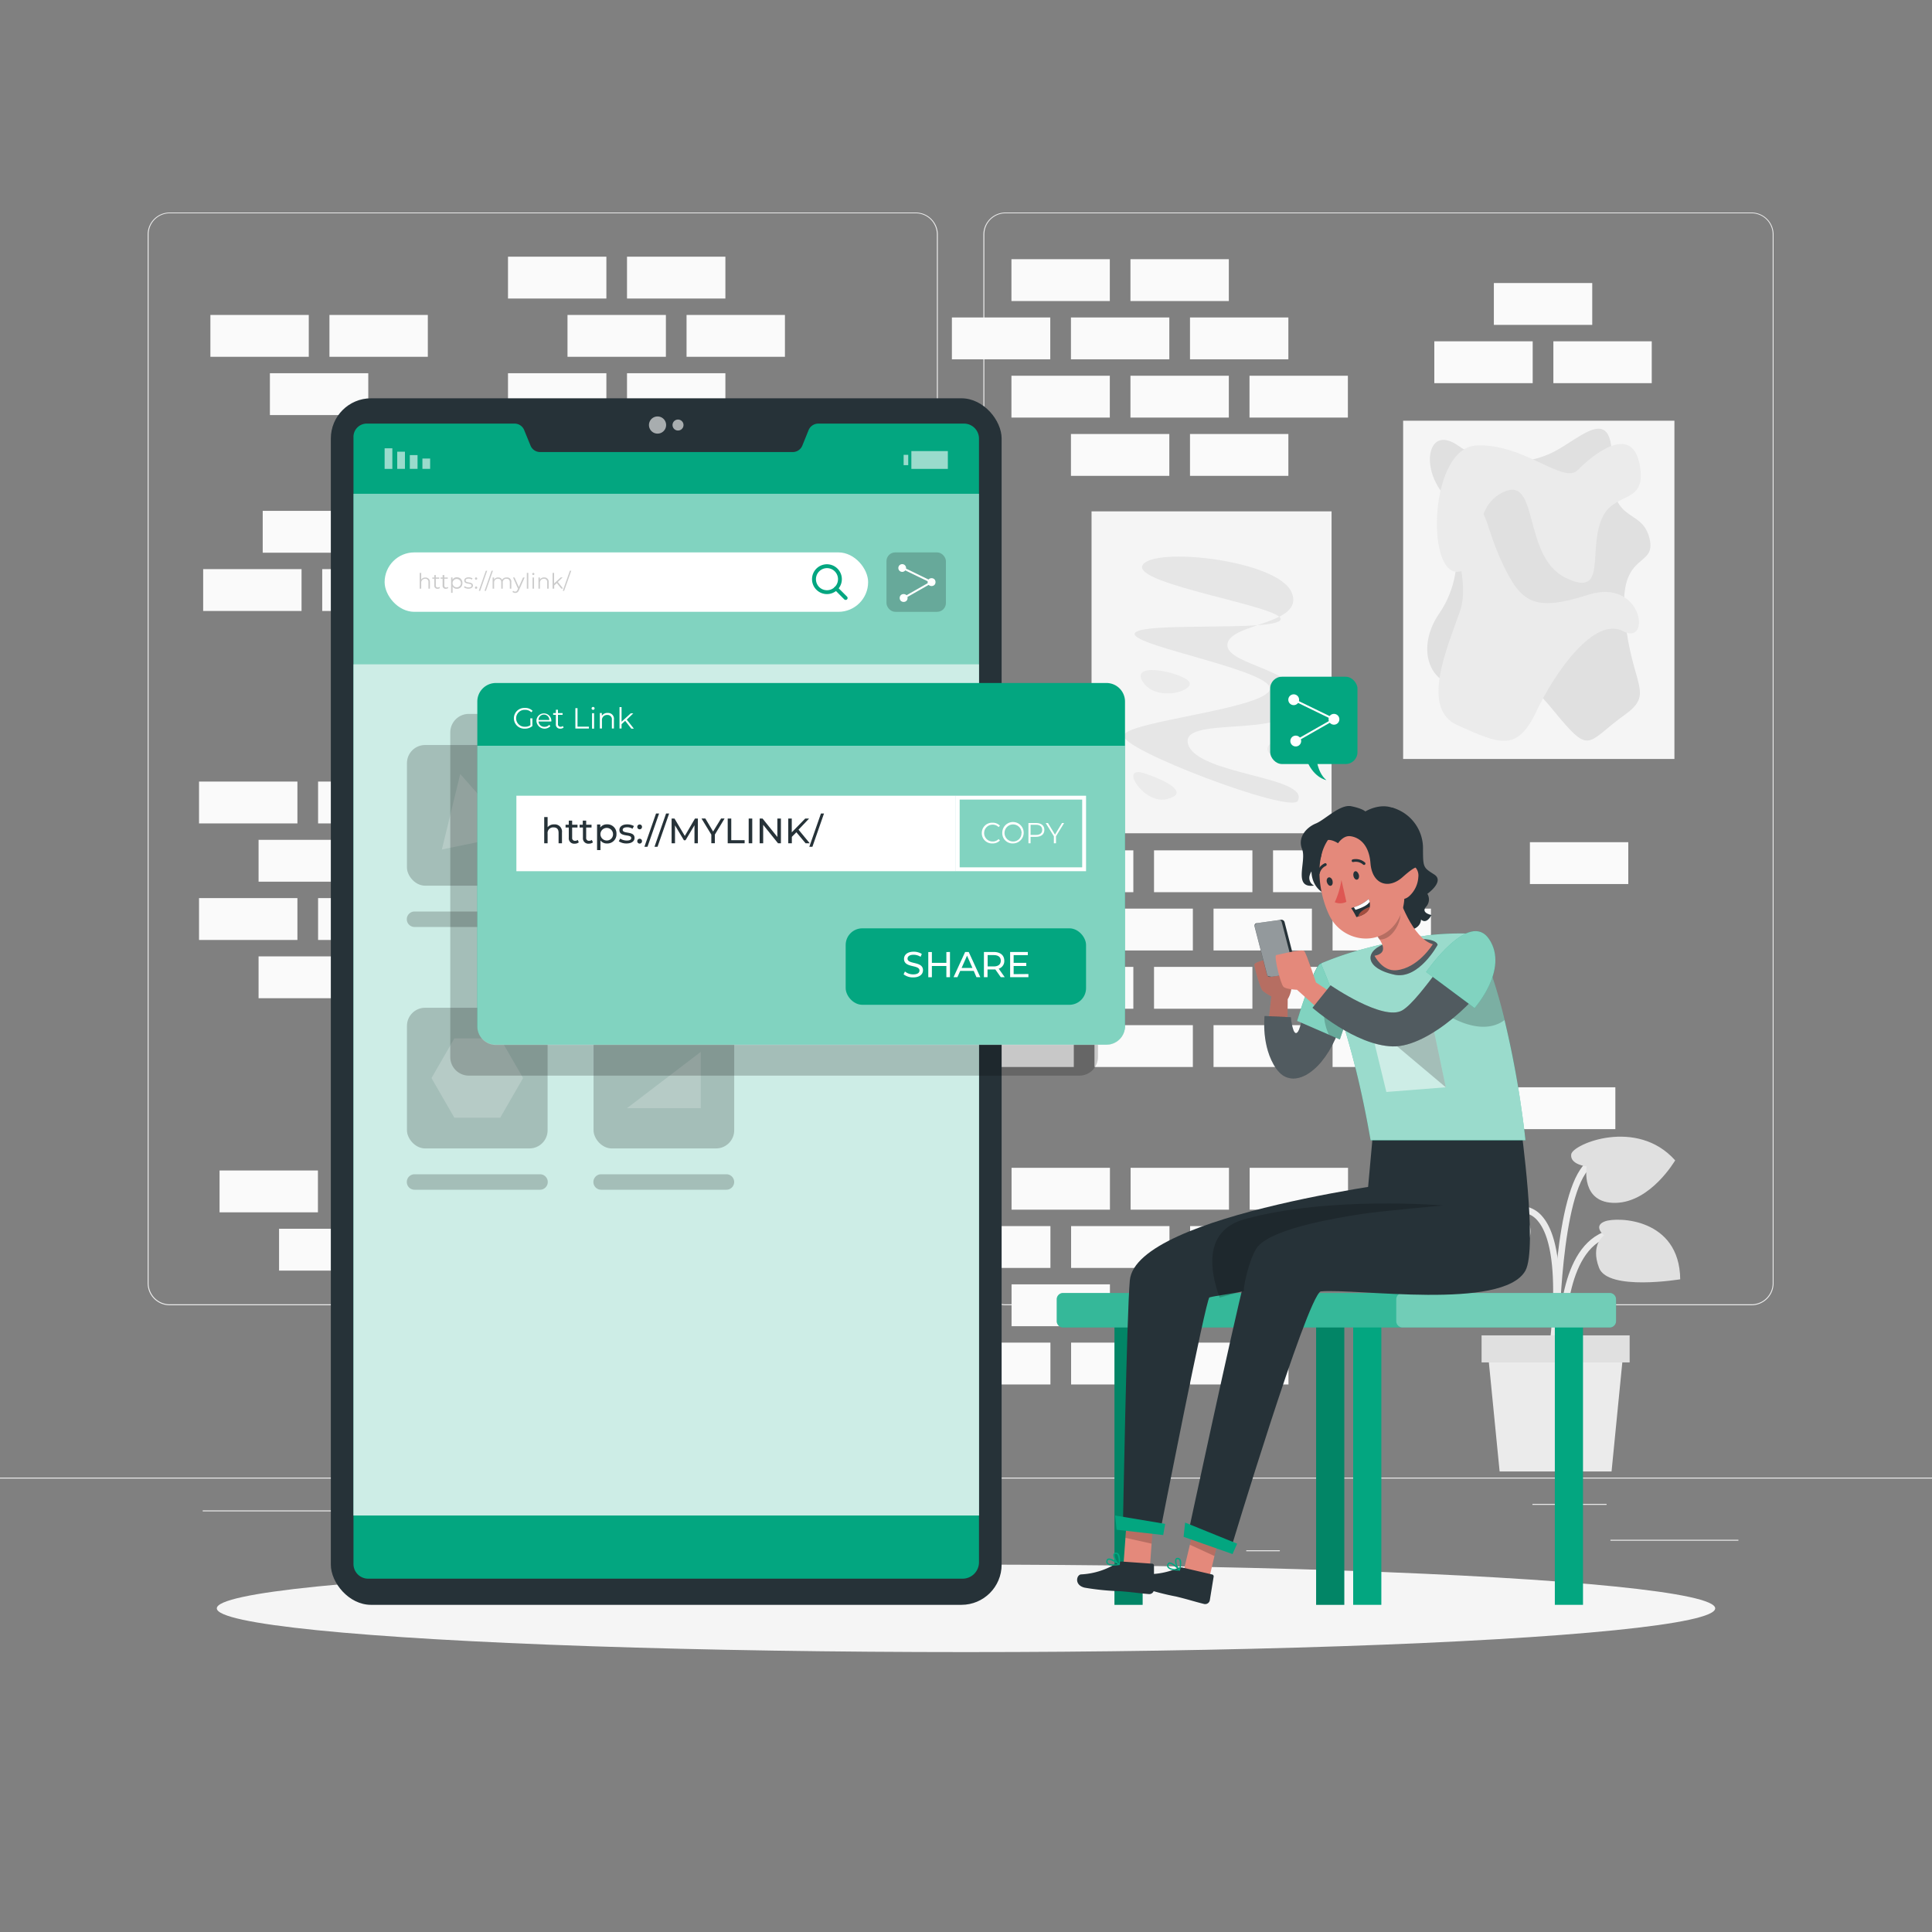<svg xmlns="http://www.w3.org/2000/svg" viewBox="0 0 500 500"><rect x="0" y="0" width="500" height="500" fill="#808080" stroke="none"/><g id="freepik--background-complete--inject-2"><rect y="382.4" width="500" height="0.25" style="fill:#ebebeb"></rect><rect x="416.78" y="398.49" width="33.12" height="0.25" style="fill:#ebebeb"></rect><rect x="322.53" y="401.21" width="8.69" height="0.25" style="fill:#ebebeb"></rect><rect x="396.59" y="389.21" width="19.19" height="0.25" style="fill:#ebebeb"></rect><rect x="52.46" y="390.89" width="43.19" height="0.25" style="fill:#ebebeb"></rect><rect x="104.56" y="390.89" width="6.33" height="0.25" style="fill:#ebebeb"></rect><rect x="131.47" y="395.11" width="93.68" height="0.25" style="fill:#ebebeb"></rect><path d="M237,337.8H43.91a5.71,5.71,0,0,1-5.7-5.71V60.66A5.71,5.71,0,0,1,43.91,55H237a5.71,5.71,0,0,1,5.71,5.71V332.09A5.71,5.71,0,0,1,237,337.8ZM43.91,55.2a5.46,5.46,0,0,0-5.45,5.46V332.09a5.46,5.46,0,0,0,5.45,5.46H237a5.47,5.47,0,0,0,5.46-5.46V60.66A5.47,5.47,0,0,0,237,55.2Z" style="fill:#ebebeb"></path><path d="M453.31,337.8H260.21a5.72,5.72,0,0,1-5.71-5.71V60.66A5.72,5.72,0,0,1,260.21,55h193.1A5.71,5.71,0,0,1,459,60.66V332.09A5.71,5.71,0,0,1,453.31,337.8ZM260.21,55.2a5.47,5.47,0,0,0-5.46,5.46V332.09a5.47,5.47,0,0,0,5.46,5.46h193.1a5.47,5.47,0,0,0,5.46-5.46V60.66a5.47,5.47,0,0,0-5.46-5.46Z" style="fill:#ebebeb"></path><rect x="329.46" y="220.07" width="25.46" height="10.83" style="fill:#fafafa"></rect><rect x="298.66" y="220.07" width="25.46" height="10.83" style="fill:#fafafa"></rect><rect x="267.85" y="220.07" width="25.46" height="10.83" style="fill:#fafafa"></rect><rect x="344.87" y="235.15" width="25.46" height="10.83" style="fill:#fafafa"></rect><rect x="314.06" y="235.15" width="25.46" height="10.83" style="fill:#fafafa"></rect><rect x="283.25" y="235.15" width="25.46" height="10.83" style="fill:#fafafa"></rect><rect x="252.44" y="235.15" width="25.46" height="10.83" style="fill:#fafafa"></rect><rect x="360.27" y="250.23" width="25.46" height="10.83" style="fill:#fafafa"></rect><rect x="392.59" y="281.39" width="25.46" height="10.83" style="fill:#fafafa"></rect><rect x="329.46" y="250.23" width="25.46" height="10.83" style="fill:#fafafa"></rect><rect x="298.66" y="250.23" width="25.46" height="10.83" style="fill:#fafafa"></rect><rect x="267.85" y="250.23" width="25.46" height="10.83" style="fill:#fafafa"></rect><rect x="237.04" y="250.23" width="25.46" height="10.83" style="fill:#fafafa"></rect><rect x="344.87" y="265.31" width="25.46" height="10.83" style="fill:#fafafa"></rect><rect x="314.06" y="265.31" width="25.46" height="10.83" style="fill:#fafafa"></rect><rect x="283.25" y="265.31" width="25.46" height="10.83" style="fill:#fafafa"></rect><rect x="252.44" y="265.31" width="25.46" height="10.83" style="fill:#fafafa"></rect><rect x="162.27" y="66.43" width="25.46" height="10.83" style="fill:#fafafa"></rect><rect x="131.47" y="66.43" width="25.46" height="10.83" style="fill:#fafafa"></rect><rect x="177.68" y="81.51" width="25.46" height="10.83" style="fill:#fafafa"></rect><rect x="146.87" y="81.51" width="25.46" height="10.83" style="fill:#fafafa"></rect><rect x="85.26" y="81.51" width="25.46" height="10.83" style="fill:#fafafa"></rect><rect x="54.45" y="81.51" width="25.46" height="10.83" style="fill:#fafafa"></rect><rect x="162.27" y="96.59" width="25.46" height="10.83" style="fill:#fafafa"></rect><rect x="131.47" y="96.59" width="25.46" height="10.83" style="fill:#fafafa"></rect><rect x="69.85" y="96.59" width="25.46" height="10.83" style="fill:#fafafa"></rect><rect x="52.58" y="147.29" width="25.46" height="10.83" style="fill:#fafafa"></rect><rect x="83.39" y="147.29" width="25.46" height="10.83" style="fill:#fafafa"></rect><rect x="67.99" y="132.21" width="25.46" height="10.83" style="fill:#fafafa"></rect><rect x="187.47" y="130" width="25.46" height="10.83" style="fill:#fafafa"></rect><rect x="156.67" y="130" width="25.46" height="10.83" style="fill:#fafafa"></rect><rect x="172.07" y="145.08" width="25.46" height="10.83" style="fill:#fafafa"></rect><rect x="292.56" y="67.08" width="25.46" height="10.83" style="fill:#fafafa"></rect><rect x="261.76" y="67.08" width="25.46" height="10.83" style="fill:#fafafa"></rect><rect x="307.97" y="82.16" width="25.46" height="10.83" style="fill:#fafafa"></rect><rect x="277.16" y="82.16" width="25.46" height="10.83" style="fill:#fafafa"></rect><rect x="386.61" y="73.25" width="25.46" height="10.83" style="fill:#fafafa"></rect><rect x="402.01" y="88.33" width="25.46" height="10.83" style="fill:#fafafa"></rect><rect x="395.94" y="217.96" width="25.46" height="10.83" style="fill:#fafafa"></rect><rect x="371.2" y="88.33" width="25.46" height="10.83" style="fill:#fafafa"></rect><rect x="246.35" y="82.16" width="25.46" height="10.83" style="fill:#fafafa"></rect><rect x="323.37" y="97.24" width="25.46" height="10.83" style="fill:#fafafa"></rect><rect x="292.56" y="97.24" width="25.46" height="10.83" style="fill:#fafafa"></rect><rect x="261.76" y="97.24" width="25.46" height="10.83" style="fill:#fafafa"></rect><rect x="307.97" y="112.32" width="25.46" height="10.83" style="fill:#fafafa"></rect><rect x="277.16" y="112.32" width="25.46" height="10.83" style="fill:#fafafa"></rect><rect x="82.32" y="202.27" width="25.46" height="10.83" style="fill:#fafafa"></rect><rect x="51.51" y="202.27" width="25.46" height="10.83" style="fill:#fafafa"></rect><rect x="159.34" y="217.35" width="25.46" height="10.83" style="fill:#fafafa"></rect><rect x="97.72" y="217.35" width="25.46" height="10.83" style="fill:#fafafa"></rect><rect x="66.92" y="217.35" width="25.46" height="10.83" style="fill:#fafafa"></rect><rect x="174.74" y="232.43" width="25.46" height="10.83" style="fill:#fafafa"></rect><rect x="143.94" y="232.43" width="25.46" height="10.83" style="fill:#fafafa"></rect><rect x="82.32" y="232.43" width="25.46" height="10.83" style="fill:#fafafa"></rect><rect x="51.51" y="232.43" width="25.46" height="10.83" style="fill:#fafafa"></rect><rect x="97.72" y="247.51" width="25.46" height="10.83" style="fill:#fafafa"></rect><rect x="66.92" y="247.51" width="25.46" height="10.83" style="fill:#fafafa"></rect><rect x="156.28" y="277.5" width="25.46" height="10.83" style="fill:#fafafa"></rect><rect x="125.47" y="277.5" width="25.46" height="10.83" style="fill:#fafafa"></rect><rect x="87.63" y="302.92" width="25.46" height="10.83" style="fill:#fafafa"></rect><rect x="56.82" y="302.92" width="25.46" height="10.83" style="fill:#fafafa"></rect><rect x="164.65" y="318" width="25.46" height="10.83" style="fill:#fafafa"></rect><rect x="140.88" y="292.58" width="25.46" height="10.83" style="fill:#fafafa"></rect><rect x="72.22" y="318" width="25.46" height="10.83" style="fill:#fafafa"></rect><rect x="180.05" y="333.08" width="25.46" height="10.83" style="fill:#fafafa"></rect><rect x="149.24" y="333.08" width="25.46" height="10.83" style="fill:#fafafa"></rect><rect x="118.43" y="333.08" width="25.46" height="10.83" style="fill:#fafafa"></rect><rect x="164.65" y="348.16" width="25.46" height="10.83" style="fill:#fafafa"></rect><rect x="133.84" y="348.16" width="25.46" height="10.83" style="fill:#fafafa"></rect><rect x="103.03" y="348.16" width="25.46" height="10.83" style="fill:#fafafa"></rect><rect x="323.41" y="302.23" width="25.46" height="10.83" style="fill:#fafafa"></rect><rect x="292.6" y="302.23" width="25.46" height="10.83" style="fill:#fafafa"></rect><rect x="261.79" y="302.23" width="25.46" height="10.83" style="fill:#fafafa"></rect><rect x="338.81" y="317.31" width="25.46" height="10.83" style="fill:#fafafa"></rect><rect x="308" y="317.31" width="25.46" height="10.83" style="fill:#fafafa"></rect><rect x="277.2" y="317.31" width="25.46" height="10.83" style="fill:#fafafa"></rect><rect x="246.39" y="317.31" width="25.46" height="10.83" style="fill:#fafafa"></rect><rect x="292.6" y="332.39" width="25.46" height="10.83" style="fill:#fafafa"></rect><rect x="261.79" y="332.39" width="25.46" height="10.83" style="fill:#fafafa"></rect><rect x="308" y="347.47" width="25.46" height="10.83" style="fill:#fafafa"></rect><rect x="277.2" y="347.47" width="25.46" height="10.83" style="fill:#fafafa"></rect><rect x="246.39" y="347.47" width="25.46" height="10.83" style="fill:#fafafa"></rect><rect x="363.13" y="108.88" width="70.21" height="87.54" transform="translate(796.47 305.3) rotate(180)" style="fill:#f5f5f5"></rect><path d="M420.48,185c-8.84,6.34-8.86,9.81-15.2,2.71S394.54,172,383.05,176.5s-17.9-7.12-10.54-17.79,4.66-25.24,0-32.22-2.49-16.37,4.94-11.11,17.49,5.25,24.68,1.55,15.6-12.88,15,3.15,7.6,11,9.72,19.1-8.12,3-6.33,20.72S428.32,179.37,420.48,185Z" style="fill:#e0e0e0"></path><path d="M377.23,187.7c10.75,4.77,15.31,7.12,20.34-3.5s15.18-24.76,22.51-20.84,5.11-13.92-9-9.44-17.45,2.21-22.42-8.51-3.78-16.67-9.74-12.77,2.26,15.94-1.12,25.66S367.58,183.43,377.23,187.7Z" style="fill:#ebebeb"></path><path d="M414.91,133.49c-4.34,8.32,1.51,21.61-9.8,16s-6.59-27-16.33-22-3.15,19.75-11.46,20.48-7.42-32,4.72-32.67,22.6,10.11,26.25,6.38,13.85-12.23,16-1.68S418.24,127.11,414.91,133.49Z" style="fill:#ebebeb"></path><rect x="282.49" y="132.34" width="62.12" height="83.31" style="fill:#f5f5f5"></rect><path d="M335.84,207.28c-1.8,3.34-46.25-13.42-45-17s34.73-6.63,37.68-11.53S293,167.29,293.65,164s37.1-.39,37.78-3.7-38.35-9.07-35.75-14,35-1.41,38.59,7-16.06,7.86-16.62,13.45,20.91,6.68,18.19,15.66-30.94,2.5-28.31,10.33S339.24,201,335.84,207.28Z" style="fill:#e6e6e6"></path><path d="M301.84,206.84c-5.8,1.36-12.51-9-5.62-6.69S307.64,205.48,301.84,206.84Z" style="fill:#ebebeb"></path><path d="M328,193.72c-.29,2.89,8.27,2.38,8.36,0S328.32,190.71,328,193.72Z" style="fill:#ebebeb"></path><path d="M295.68,176.32c3.14,5.17,12.35,2.94,12.25.55S292.3,170.74,295.68,176.32Z" style="fill:#ebebeb"></path><path d="M402.62,348.45c.16-1,3.65-25.17-3.36-33.5a7.59,7.59,0,0,0-5.82-2.87c-14.15-.33-16.09,11-16.1,11.15l1.67.26c.06-.41,1.74-10,14.39-9.72A5.87,5.87,0,0,1,398,316c6.53,7.76,3,31.93,3,32.18Z" style="fill:#ebebeb"></path><path d="M403.48,347.35l1.69-.05c0-.22-.56-22.25,10.29-26.8,10.64-4.46,15.42,4.71,15.62,5.1l1.51-.76c-.06-.11-5.67-11-17.78-5.9C402.88,323.94,403.45,346.4,403.48,347.35Z" style="fill:#ebebeb"></path><path d="M403.43,349.08c0-.35.1-35.19,6.89-45.38,6.53-9.78,17.05-5.17,17.49-5l.7-1.54c-.12-.05-12.26-5.41-19.59,5.58-7.08,10.61-7.18,44.86-7.18,46.31Z" style="fill:#ebebeb"></path><path d="M391.42,312.92s6.18,2.27,4.34,7.65-21.38,14.23-21.38,14.23-8.18-7.5-.67-19.7S391.25,309.07,391.42,312.92Z" style="fill:#e0e0e0"></path><path d="M410.63,301.87s-4.39-.47-4-3.14,17-9.55,26.9,1.57c0,0-6.3,10.84-15.43,11S410.63,301.87,410.63,301.87Z" style="fill:#e0e0e0"></path><path d="M415.13,319.72s-3-2.44.24-3.64,19.3-.85,19.47,15c0,0-18.67,3.1-21-2.95S415.13,319.72,415.13,319.72Z" style="fill:#e0e0e0"></path><polygon points="388.1 380.81 417.07 380.81 420.2 349.08 384.97 349.08 388.1 380.81" style="fill:#ebebeb"></polygon><rect x="383.42" y="345.58" width="38.32" height="7" transform="translate(805.17 698.17) rotate(180)" style="fill:#e0e0e0"></rect></g><g id="freepik--Shadow--inject-2"><ellipse id="freepik--path--inject-2" cx="250" cy="416.24" rx="193.89" ry="11.32" style="fill:#f5f5f5"></ellipse></g><g id="freepik--Device--inject-2"><rect x="85.62" y="103.08" width="173.6" height="312.25" rx="10.4" style="fill:#263238"></rect><path d="M253.36,113.55V404.31a4.25,4.25,0,0,1-4.31,4.25H95.33a3.8,3.8,0,0,1-3.85-3.9V113.2a3.43,3.43,0,0,1,3.3-3.57h38.43a2.68,2.68,0,0,1,2.47,1.73l1.6,3.91a2.68,2.68,0,0,0,2.47,1.72h65.43a2.68,2.68,0,0,0,2.47-1.69l1.59-3.93a2.71,2.71,0,0,1,2.48-1.74h37.87A3.88,3.88,0,0,1,253.36,113.55Z" style="fill:#03A680"></path><rect x="91.48" y="127.79" width="161.89" height="264.42" style="fill:#fff;opacity:0.5;isolation:isolate"></rect><rect x="109.32" y="118.68" width="2" height="2.67" transform="translate(220.64 240.02) rotate(180)" style="fill:#fff;opacity:0.6;isolation:isolate"></rect><rect x="106.06" y="117.79" width="2" height="3.56" transform="translate(214.12 239.13) rotate(180)" style="fill:#fff;opacity:0.6;isolation:isolate"></rect><rect x="102.8" y="116.9" width="2" height="4.44" transform="translate(207.6 238.24) rotate(180)" style="fill:#fff;opacity:0.6;isolation:isolate"></rect><rect x="99.54" y="116.01" width="2" height="5.33" transform="translate(201.08 237.36) rotate(180)" style="fill:#fff;opacity:0.6;isolation:isolate"></rect><rect x="233.86" y="117.71" width="1.19" height="2.67" style="fill:#fff;opacity:0.6;isolation:isolate"></rect><rect x="235.86" y="116.73" width="9.44" height="4.61" transform="translate(481.16 238.08) rotate(180)" style="fill:#fff;opacity:0.6;isolation:isolate"></rect><path d="M172.39,110a2.22,2.22,0,1,1-2.22-2.22A2.21,2.21,0,0,1,172.39,110Z" style="fill:#fff;opacity:0.6;isolation:isolate"></path><path d="M176.89,110a1.42,1.42,0,1,1-1.42-1.42A1.42,1.42,0,0,1,176.89,110Z" style="fill:#fff;opacity:0.6;isolation:isolate"></path><rect x="99.54" y="142.96" width="125.13" height="15.38" rx="7.69" style="fill:#fff"></rect><path d="M214,153.75a3.86,3.86,0,1,1,2.74-6.59h0a3.86,3.86,0,0,1-2.74,6.59Zm0-6.72a2.87,2.87,0,0,0-2,4.89,2.86,2.86,0,1,0,2-4.89Z" style="fill:#03A680"></path><path d="M218.86,155.26a.54.54,0,0,1-.36-.14l-2.49-2.5a.48.48,0,0,1,0-.7.5.5,0,0,1,.71,0l2.49,2.49a.5.5,0,0,1,0,.71A.54.54,0,0,1,218.86,155.26Z" style="fill:#03A680"></path><rect x="229.42" y="142.96" width="15.38" height="15.38" rx="2.27" style="opacity:0.2;isolation:isolate"></rect><path d="M234.49,147a1,1,0,1,1-1-1A1,1,0,0,1,234.49,147Z" style="fill:#fff"></path><circle cx="241.09" cy="150.65" r="1.02" style="fill:#fff"></circle><circle cx="233.86" cy="154.76" r="1.02" style="fill:#fff"></circle><polygon points="233.98 154.98 233.73 154.55 240.55 150.66 233.36 147.17 233.58 146.72 241.62 150.63 233.98 154.98" style="fill:#fff"></polygon><rect x="91.48" y="171.93" width="161.89" height="220.28" style="fill:#fff;opacity:0.6;isolation:isolate"></rect><rect x="163.76" y="202.96" width="16.09" height="16.09" transform="translate(442.5 238.72) rotate(135)" style="fill:#fff;opacity:0.2;isolation:isolate"></rect><rect x="105.32" y="192.8" width="36.4" height="36.4" rx="4.69" transform="translate(247.04 422.01) rotate(180)" style="opacity:0.2;isolation:isolate"></rect><path d="M107.28,239.9h32.48a2,2,0,0,0,2-2h0a2,2,0,0,0-2-2H107.28a2,2,0,0,0-2,2h0A2,2,0,0,0,107.28,239.9Z" style="opacity:0.2;isolation:isolate"></path><rect x="153.61" y="260.8" width="36.4" height="36.4" rx="4.69" transform="translate(343.62 558.01) rotate(180)" style="opacity:0.2;isolation:isolate"></rect><path d="M155.57,307.9H188a2,2,0,0,0,2-2h0a2,2,0,0,0-2-2H155.57a2,2,0,0,0-2,2h0A2,2,0,0,0,155.57,307.9Z" style="opacity:0.2;isolation:isolate"></path><rect x="105.32" y="260.8" width="36.4" height="36.4" rx="4.69" transform="translate(247.04 558.01) rotate(180)" style="opacity:0.2;isolation:isolate"></rect><path d="M107.28,307.9h32.48a2,2,0,0,0,2-2h0a2,2,0,0,0-2-2H107.28a2,2,0,0,0-2,2h0A2,2,0,0,0,107.28,307.9Z" style="opacity:0.2;isolation:isolate"></path><polygon points="117.59 268.74 129.45 268.74 135.37 279 129.45 289.27 117.59 289.27 111.67 279 117.59 268.74" style="fill:#fff;opacity:0.2;isolation:isolate"></polygon><polygon points="181.35 272.23 181.35 286.8 162.26 286.8 181.35 272.23" style="fill:#fff;opacity:0.2;isolation:isolate"></polygon><rect x="201.89" y="192.8" width="36.4" height="36.4" rx="4.69" transform="translate(440.19 422.01) rotate(180)" style="opacity:0.2;isolation:isolate"></rect><path d="M203.86,239.9h32.47a2,2,0,0,0,2-2h0a2,2,0,0,0-2-2H203.86a2,2,0,0,0-2,2h0A2,2,0,0,0,203.86,239.9Z" style="opacity:0.2;isolation:isolate"></path><circle cx="220.67" cy="210.53" r="10.21" transform="translate(-42.47 56.33) rotate(-13.28)" style="fill:#fff;opacity:0.2;isolation:isolate"></circle><path d="M119.11,200.32s14,15.82,13.56,15.82-18.31,3.7-18.31,3.7Z" style="fill:#fff;opacity:0.2;isolation:isolate"></path><rect x="153.61" y="192.8" width="36.4" height="36.4" rx="4.69" transform="translate(343.62 422.01) rotate(180)" style="opacity:0.2;isolation:isolate"></rect><path d="M155.57,239.9H188a2,2,0,0,0,2-2h0a2,2,0,0,0-2-2H155.57a2,2,0,0,0-2,2h0A2,2,0,0,0,155.57,239.9Z" style="opacity:0.2;isolation:isolate"></path><g style="opacity:0.2;isolation:isolate"><path d="M111.27,150.67v1.68h-.39v-1.64a.81.81,0,0,0-.87-.93,1,1,0,0,0-1,1.05v1.52h-.4v-4.09h.4V150a1.2,1.2,0,0,1,1.08-.53A1.11,1.11,0,0,1,111.27,150.67Z"></path><path d="M113.86,152.17a.9.9,0,0,1-.61.21.77.77,0,0,1-.85-.84v-1.76h-.51v-.33h.51v-.63h.39v.63h.89v.33h-.89v1.73a.47.47,0,0,0,.51.53.64.64,0,0,0,.43-.15Z"></path><path d="M116,152.17a1,1,0,0,1-.62.21.76.76,0,0,1-.84-.84v-1.76h-.52v-.33h.52v-.63H115v.63h.88v.33H115v1.73a.46.46,0,0,0,.5.53.64.64,0,0,0,.43-.15Z"></path><path d="M119.67,150.9a1.4,1.4,0,0,1-1.44,1.48,1.27,1.27,0,0,1-1.1-.57v1.61h-.39v-4h.37V150a1.26,1.26,0,0,1,1.12-.6A1.4,1.4,0,0,1,119.67,150.9Zm-.39,0A1.08,1.08,0,1,0,118.2,152,1.07,1.07,0,0,0,119.28,150.9Z"></path><path d="M120.07,152l.18-.31a1.75,1.75,0,0,0,1,.33c.55,0,.78-.19.78-.48,0-.75-1.88-.16-1.88-1.3,0-.48.41-.83,1.14-.83a2,2,0,0,1,1,.27l-.17.32a1.47,1.47,0,0,0-.86-.25c-.52,0-.75.2-.75.48,0,.78,1.88.19,1.88,1.3,0,.5-.44.83-1.2.83A2,2,0,0,1,120.07,152Z"></path><path d="M122.92,149.73a.29.29,0,0,1,.29-.3.3.3,0,0,1,0,.6A.29.29,0,0,1,122.92,149.73Zm0,2.35a.29.29,0,0,1,.29-.3.29.29,0,0,1,.3.3.3.3,0,0,1-.3.3A.29.29,0,0,1,122.92,152.08Z"></path><path d="M125.73,147.71h.35l-1.81,5.19h-.36Z"></path><path d="M127.21,147.71h.36l-1.82,5.19h-.35Z"></path><path d="M132.33,150.67v1.68h-.39v-1.64c0-.61-.31-.93-.83-.93a.93.93,0,0,0-1,1.05v1.52h-.39v-1.64c0-.61-.31-.93-.84-.93a.94.94,0,0,0-1,1.05v1.52h-.39v-2.9h.38V150a1.15,1.15,0,0,1,1.06-.55,1,1,0,0,1,1,.61,1.26,1.26,0,0,1,1.14-.61A1.09,1.09,0,0,1,132.33,150.67Z"></path><path d="M135.78,149.45l-1.45,3.25c-.24.57-.55.75-1,.75a1,1,0,0,1-.71-.27l.19-.29a.71.71,0,0,0,.52.22c.26,0,.44-.12.6-.48l.13-.28-1.29-2.9h.4l1.1,2.47,1.09-2.47Z"></path><path d="M136.34,148.26h.39v4.09h-.39Z"></path><path d="M137.73,148.54a.29.29,0,0,1,.29-.28.27.27,0,0,1,.28.27.28.28,0,0,1-.28.29A.29.29,0,0,1,137.73,148.54Zm.09.91h.39v2.9h-.39Z"></path><path d="M142,150.67v1.68h-.39v-1.64a.81.81,0,0,0-.87-.93,1,1,0,0,0-1,1.05v1.52h-.39v-2.9h.38V150a1.2,1.2,0,0,1,1.1-.56A1.11,1.11,0,0,1,142,150.67Z"></path><path d="M144.11,150.9l-.68.62v.83H143v-4.09h.4V151l1.73-1.58h.48l-1.24,1.19,1.36,1.71h-.48Z"></path><path d="M147.48,147.71h.36L146,152.9h-.35Z"></path></g></g><g id="freepik--Window--inject-2"><path d="M284.15,189.56v84a4.81,4.81,0,0,1-4.81,4.81h-158a4.81,4.81,0,0,1-4.81-4.81v-84a4.8,4.8,0,0,1,4.81-4.8h158A4.8,4.8,0,0,1,284.15,189.56Z" style="opacity:0.2;isolation:isolate"></path><path d="M291.15,181.56v84a4.81,4.81,0,0,1-4.81,4.81h-158a4.81,4.81,0,0,1-4.81-4.81v-84a4.8,4.8,0,0,1,4.81-4.8h158A4.8,4.8,0,0,1,291.15,181.56Z" style="fill:#03A680"></path><path d="M291.15,193v72.62a4.81,4.81,0,0,1-4.81,4.81h-158a4.81,4.81,0,0,1-4.81-4.81V193Z" style="fill:#fff;opacity:0.5;isolation:isolate"></path><rect x="133.64" y="205.93" width="113.73" height="19.54" style="fill:#fff"></rect><path d="M145.44,215.45v2.79h-.88v-2.69c0-1-.47-1.42-1.3-1.42a1.44,1.44,0,0,0-1.54,1.61v2.5h-.88v-6.79h.88v2.63a2.1,2.1,0,0,1,1.71-.73A1.87,1.87,0,0,1,145.44,215.45Z" style="fill:#263238"></path><path d="M149.79,218a1.62,1.62,0,0,1-1.06.34,1.38,1.38,0,0,1-1.53-1.52v-2.66h-.83v-.72h.83v-1.06h.87v1.06h1.39v.72h-1.39v2.63a.71.71,0,0,0,.76.81,1.08,1.08,0,0,0,.69-.23Z" style="fill:#263238"></path><path d="M153.46,218a1.66,1.66,0,0,1-1.06.34,1.39,1.39,0,0,1-1.54-1.52v-2.66H150v-.72h.82v-1.06h.88v1.06h1.39v.72h-1.39v2.63a.71.71,0,0,0,.76.81,1.1,1.1,0,0,0,.69-.23Z" style="fill:#263238"></path><path d="M159.54,215.81a2.35,2.35,0,0,1-2.45,2.48,2,2,0,0,1-1.69-.79V220h-.88v-6.62h.84v.77a2.06,2.06,0,0,1,1.73-.81A2.34,2.34,0,0,1,159.54,215.81Zm-.89,0a1.63,1.63,0,1,0-1.63,1.71A1.6,1.6,0,0,0,158.65,215.81Z" style="fill:#263238"></path><path d="M160.14,217.72l.37-.69a3.13,3.13,0,0,0,1.7.5c.81,0,1.15-.24,1.15-.66,0-1.08-3.06-.14-3.06-2.07,0-.87.78-1.45,2-1.45a3.55,3.55,0,0,1,1.76.43l-.37.7a2.55,2.55,0,0,0-1.4-.38c-.77,0-1.14.28-1.14.66,0,1.15,3.07.21,3.07,2.1,0,.87-.81,1.43-2.09,1.43A3.53,3.53,0,0,1,160.14,217.72Z" style="fill:#263238"></path><path d="M164.93,214a.6.6,0,0,1,.62-.62.59.59,0,0,1,.6.62.61.61,0,0,1-.6.63A.62.62,0,0,1,164.93,214Zm0,3.69a.6.6,0,0,1,.62-.62.59.59,0,0,1,.6.62.6.6,0,0,1-.6.63A.61.61,0,0,1,164.93,217.66Z" style="fill:#263238"></path><path d="M169.78,210.54h.79l-3,8.61h-.8Z" style="fill:#263238"></path><path d="M172.38,210.54h.79l-3,8.61h-.79Z" style="fill:#263238"></path><path d="M179.73,218.24v-4.67l-2.32,3.89H177l-2.31-3.86v4.64h-.88v-6.4h.75l2.67,4.5,2.63-4.5h.75v6.4Z" style="fill:#263238"></path><path d="M185,216v2.22h-.91V216l-2.54-4.17h1l2,3.37,2.06-3.37h.91Z" style="fill:#263238"></path><path d="M188.33,211.84h.92v5.6h3.46v.8h-4.38Z" style="fill:#263238"></path><path d="M193.76,211.84h.92v6.4h-.92Z" style="fill:#263238"></path><path d="M202.1,211.84v6.4h-.75l-3.84-4.78v4.78h-.91v-6.4h.75l3.83,4.77v-4.77Z" style="fill:#263238"></path><path d="M206.1,215.39l-1.17,1.19v1.66H204v-6.4h.91v3.57l3.48-3.57h1l-2.73,2.88,2.9,3.52h-1.07Z" style="fill:#263238"></path><path d="M212.46,210.54h.79l-3,8.61h-.8Z" style="fill:#263238"></path><path d="M137.24,185.9h.54v2a2.9,2.9,0,0,1-1.94.67,2.68,2.68,0,1,1,0-5.35,2.58,2.58,0,0,1,2,.76l-.35.35a2.12,2.12,0,0,0-1.58-.62,2.19,2.19,0,1,0,0,4.37,2.28,2.28,0,0,0,1.37-.41Z" style="fill:#fff"></path><path d="M142.68,186.72h-3.31a1.47,1.47,0,0,0,1.56,1.38,1.55,1.55,0,0,0,1.21-.52l.3.35a2.1,2.1,0,0,1-3.61-1.37,1.93,1.93,0,1,1,3.86,0S142.68,186.66,142.68,186.72Zm-3.31-.39h2.8a1.4,1.4,0,0,0-2.8,0Z" style="fill:#fff"></path><path d="M145.86,188.3a1.32,1.32,0,0,1-.84.27,1.05,1.05,0,0,1-1.16-1.15V185h-.7v-.45h.7v-.87h.54v.87h1.2V185h-1.2v2.36a.64.64,0,0,0,.68.73.87.87,0,0,0,.59-.21Z" style="fill:#fff"></path><path d="M148.91,183.27h.55v4.79h2.95v.48h-3.5Z" style="fill:#fff"></path><path d="M153.1,183.33a.38.38,0,0,1,.39-.37.37.37,0,0,1,.39.36.39.39,0,0,1-.78,0Zm.12,1.25h.53v4h-.53Z" style="fill:#fff"></path><path d="M158.88,186.24v2.3h-.53v-2.25a1.11,1.11,0,0,0-1.19-1.26,1.3,1.3,0,0,0-1.38,1.43v2.08h-.54v-4h.51v.73a1.67,1.67,0,0,1,1.51-.76A1.51,1.51,0,0,1,158.88,186.24Z" style="fill:#fff"></path><path d="M161.8,186.55l-.94.86v1.13h-.53V183h.53v3.78l2.37-2.16h.66l-1.69,1.62,1.85,2.34h-.66Z" style="fill:#fff"></path><path d="M254.09,215.6a2.65,2.65,0,0,1,2.77-2.68,2.56,2.56,0,0,1,1.92.77l-.35.36a2.09,2.09,0,0,0-1.56-.63,2.18,2.18,0,1,0,0,4.36,2.05,2.05,0,0,0,1.56-.63l.35.36a2.57,2.57,0,0,1-1.93.77A2.64,2.64,0,0,1,254.09,215.6Z" style="fill:#fff"></path><path d="M259.39,215.6a2.77,2.77,0,1,1,2.76,2.68A2.65,2.65,0,0,1,259.39,215.6Zm5,0a2.21,2.21,0,1,0-2.21,2.18A2.14,2.14,0,0,0,264.36,215.6Z" style="fill:#fff"></path><path d="M270.28,214.78c0,1.12-.81,1.79-2.15,1.79h-1.42v1.67h-.55V213h2C269.47,213,270.28,213.65,270.28,214.78Zm-.56,0c0-.85-.55-1.33-1.61-1.33h-1.4v2.63h1.4C269.17,216.08,269.72,215.6,269.72,214.78Z" style="fill:#fff"></path><path d="M273.29,216.42v1.82h-.55v-1.82L270.63,213h.59l1.81,3,1.81-3h.55Z" style="fill:#fff"></path><path d="M280.07,206.93v17.54H248.36V206.93h31.71m1-1H247.36v19.54h33.71V205.93Z" style="fill:#fff"></path><rect x="218.86" y="240.25" width="62.21" height="19.79" rx="4.31" style="fill:#03A680"></rect><path d="M233.85,252.15l.35-.73a3.32,3.32,0,0,0,2.15.75c1.13,0,1.61-.43,1.61-1,0-1.6-4-.59-4-3,0-1,.78-1.87,2.5-1.87a3.91,3.91,0,0,1,2.1.58l-.31.74a3.4,3.4,0,0,0-1.79-.53c-1.11,0-1.59.47-1.59,1,0,1.59,4,.59,4,3,0,1-.81,1.86-2.53,1.86A3.9,3.9,0,0,1,233.85,252.15Z" style="fill:#fff"></path><path d="M245.85,246.37v6.52h-.93V250h-3.75v2.91h-.93v-6.52h.93v2.8h3.75v-2.8Z" style="fill:#fff"></path><path d="M252,251.26H248.5l-.72,1.63h-1l3-6.52h.92l3,6.52h-1Zm-.33-.75-1.4-3.19-1.41,3.19Z" style="fill:#fff"></path><path d="M259,252.89l-1.41-2-.41,0h-1.61v2h-.93v-6.52h2.54c1.7,0,2.73.85,2.73,2.27a2.07,2.07,0,0,1-1.44,2.06l1.55,2.19Zm0-4.25c0-.93-.62-1.46-1.81-1.46h-1.59v2.93h1.59C258.35,250.11,259,249.57,259,248.64Z" style="fill:#fff"></path><path d="M266.15,252.08v.81h-4.73v-6.52H266v.81h-3.67v2h3.27V250h-3.27v2.11Z" style="fill:#fff"></path></g><g id="freepik--speech-bubble--inject-2"><rect x="328.72" y="175.14" width="22.59" height="22.59" rx="3.05" style="fill:#03A680"></rect><circle cx="334.81" cy="181.09" r="1.4" style="fill:#fff"></circle><circle cx="345.23" cy="186.15" r="1.4" style="fill:#fff"></circle><path d="M336.74,191.78a1.4,1.4,0,1,1-1.4-1.4A1.4,1.4,0,0,1,336.74,191.78Z" style="fill:#fff"></path><polygon points="335.46 192 335.21 191.57 344.69 186.17 334.7 181.31 334.92 180.86 345.76 186.13 335.46 192" style="fill:#fff"></polygon><path d="M340.59,195s0,4.7,2.68,6.9c0,0-3.72-.64-5.43-6.1Z" style="fill:#03A680"></path></g><g id="freepik--Character--inject-2"><rect x="340.6" y="339.09" width="7.29" height="76.25" transform="translate(688.5 754.42) rotate(180)" style="fill:#03A680"></rect><rect x="340.6" y="339.09" width="7.29" height="76.25" transform="translate(688.5 754.42) rotate(180)" style="opacity:0.2;isolation:isolate"></rect><rect x="288.41" y="339.09" width="7.29" height="76.25" transform="translate(584.12 754.42) rotate(180)" style="fill:#03A680"></rect><rect x="288.41" y="339.09" width="7.29" height="76.25" transform="translate(584.12 754.42) rotate(180)" style="opacity:0.2;isolation:isolate"></rect><rect x="350.19" y="339.09" width="7.29" height="76.25" transform="translate(707.68 754.42) rotate(180)" style="fill:#03A680"></rect><rect x="402.38" y="339.09" width="7.29" height="76.25" transform="translate(812.06 754.42) rotate(180)" style="fill:#03A680"></rect><path d="M273.48,336.26v5.64a1.64,1.64,0,0,0,1.64,1.65H416.58a1.65,1.65,0,0,0,1.65-1.65v-5.64a1.65,1.65,0,0,0-1.65-1.64H275.12A1.64,1.64,0,0,0,273.48,336.26Z" style="fill:#03A680"></path><path d="M273.48,336.26v5.64a1.64,1.64,0,0,0,1.64,1.65H416.58a1.65,1.65,0,0,0,1.65-1.65v-5.64a1.65,1.65,0,0,0-1.65-1.64H275.12A1.64,1.64,0,0,0,273.48,336.26Z" style="fill:#fff;opacity:0.2;isolation:isolate"></path><path d="M361.35,336.26v5.64a1.65,1.65,0,0,0,1.65,1.65h53.58a1.65,1.65,0,0,0,1.65-1.65v-5.64a1.65,1.65,0,0,0-1.65-1.64H363A1.65,1.65,0,0,0,361.35,336.26Z" style="fill:#fff;opacity:0.3;isolation:isolate"></path><g id="freepik--group--inject-2"><path d="M360.27,209a10.92,10.92,0,0,1,8,10.74c0,4.86.14,4.8,2.91,6.58s-1.78,5-1.78,5a2.78,2.78,0,0,1-.33,3.34c-1.45,1.61,1.38,2.14,1.38,2.14s-1.18,2.55-2.7,1.17c0,0,.16,2.75-4.3,2.94s-11.62,2.08-13.32-.29-7.11-9.23-7.11-9.23-4.75-1.87-3.36-8.35,6.4-11.17,11.08-11S360.27,209,360.27,209Z" style="fill:#263238"></path><path d="M328.36,248.2s-3.74.75-3.73,1.44,1.46,6.08,2.13,6.74a11.76,11.76,0,0,0,2.26,1.47l-.95,8.72,5.11,1.32.07-9.3s1.8-2.73.51-5.42S328.36,248.2,328.36,248.2Z" style="fill:#e4897b"></path><path d="M328.36,248.2s-3.74.75-3.73,1.44,1.46,6.08,2.13,6.74a11.76,11.76,0,0,0,2.26,1.47l-.95,8.72,5.11,1.32.07-9.3s1.8-2.73.51-5.42S328.36,248.2,328.36,248.2Z" style="opacity:0.2;isolation:isolate"></path><path d="M341.94,249.22c-3.38,2.42-4.66,15.8-6,17.74s-1.87-3.7-1.87-3.7l-6.8-.32s-.93,7.95,3,13.61,11.17,1.45,15.28-7.62S341.94,249.22,341.94,249.22Z" style="fill:#263238"></path><path d="M330.27,276.55a5.69,5.69,0,0,0,3.08,2.38c3.95,1.13,9-3,12.19-10a14.48,14.48,0,0,0,1.17-6.93c-.44-6.81-4.77-12.78-4.77-12.78-3.37,2.42-4.66,15.8-6,17.74s-1.86-3.7-1.86-3.7l-6.81-.33S326.34,270.9,330.27,276.55Z" style="fill:#fff;opacity:0.2;isolation:isolate"></path><path d="M341.84,249.35c-1.73.22-6.15,14.82-6.15,14.82L346.75,269l2.93-8.61Z" style="fill:#03A680"></path><path d="M349.68,260.35,346.75,269l-2.85-1.23-8.21-3.56s4.42-14.6,6.15-14.82l3.26,4.57Z" style="fill:#fff;opacity:0.5;isolation:isolate"></path><path d="M349.68,260.35,346.75,269l-2.85-1.23a14,14,0,0,1,1.2-13.81Z" style="opacity:0.2;isolation:isolate"></path><polygon points="297.5 406.88 290.75 405.03 291.96 388.57 298.69 390.43 297.5 406.88" style="fill:#e4897b"></polygon><path d="M290.34,404.13l7.83.55a.48.48,0,0,1,.48.5h0l0,6.22a1.22,1.22,0,0,1-1.3,1.15c-2.73-.23-4-.48-7.46-.75a65,65,0,0,1-9.16-.91c-2.85-.66-2.12-3.47-.86-3.44a19.2,19.2,0,0,0,9.3-3A2,2,0,0,1,290.34,404.13Z" style="fill:#263238"></path><path d="M286.5,404.71a.86.86,0,0,1-.13-.92.6.6,0,0,1,.4-.43c.88-.27,2.76,1.21,3,1.38a.21.21,0,0,1,.05.17.18.18,0,0,1-.13.12,8.45,8.45,0,0,1-1.88.12A1.89,1.89,0,0,1,286.5,404.71Zm.37-1a.28.28,0,0,0-.2.21.62.62,0,0,0,.07.59c.31.34,1.22.45,2.49.29-.78-.57-1.89-1.24-2.36-1.09Z" style="fill:#03A680"></path><path d="M289.54,405c-.66-.46-1.6-2-1.39-2.74a.62.62,0,0,1,.62-.45.82.82,0,0,1,.68.27c.65.73.35,2.75.35,2.81a.2.2,0,0,1-.1.12.08.08,0,0,1-.07,0A.14.14,0,0,1,289.54,405Zm-.76-2.84c-.23,0-.3.12-.32.21a3.45,3.45,0,0,0,1,2.2,3.51,3.51,0,0,0-.3-2.24.44.44,0,0,0-.34-.17Z" style="fill:#03A680"></path><polygon points="298.69 390.43 291.96 388.58 291.27 397.99 298.04 399.5 298.69 390.43" style="opacity:0.2;isolation:isolate"></polygon><polygon points="306.31 406.64 312.68 409.54 314.3 402.7 316.48 393.5 310.13 390.59 307.94 399.78 306.31 406.64" style="fill:#e4897b"></polygon><polygon points="307.94 399.78 314.3 402.7 316.48 393.5 310.13 390.59 307.94 399.78" style="opacity:0.2;isolation:isolate"></polygon><path d="M306.05,405.69l7.64,1.78a.5.5,0,0,1,.4.58h0l-1,6.14a1.22,1.22,0,0,1-1.46.92c-2.66-.66-3.89-1.11-7.25-1.93a64.07,64.07,0,0,1-8.9-2.36c-2.71-1.11-1.54-3.76-.29-3.53a19.25,19.25,0,0,0,9.65-1.49A2,2,0,0,1,306.05,405.69Z" style="fill:#263238"></path><path d="M302.17,405.65a.85.85,0,0,1,0-.93.61.61,0,0,1,.47-.36c.91-.13,2.53,1.63,2.72,1.84a.2.2,0,0,1,0,.17.15.15,0,0,1-.15.09,9,9,0,0,1-1.87-.17A1.85,1.85,0,0,1,302.17,405.65Zm.52-.94a.28.28,0,0,0-.23.18.59.59,0,0,0,0,.59c.25.39,1.13.64,2.41.68-.68-.69-1.68-1.52-2.16-1.45Z" style="fill:#03A680"></path><path d="M305.12,406.44c-.59-.55-1.27-2.22-.94-2.92a.63.63,0,0,1,.69-.35.88.88,0,0,1,.62.38c.53.83-.09,2.77-.1,2.83a.25.25,0,0,1-.12.11.11.11,0,0,1-.07,0A.08.08,0,0,1,305.12,406.44Zm-.3-2.92c-.23,0-.32.07-.35.16a3.44,3.44,0,0,0,.68,2.34,3.66,3.66,0,0,0,.06-2.26.48.48,0,0,0-.31-.23Z" style="fill:#03A680"></path><path d="M353.52,313.19l2.06-22.74,38,.89S398,323,394.77,328.85c-5.83,10.39-44.1,4.49-53,5.37C338.06,336.17,318.5,401,318.5,401l-10.95-4.42s11.78-54.72,14.46-65C325.74,317.23,341,317.48,353.52,313.19Z" style="fill:#263238"></path><path d="M290.6,395.46l9.66.89S312.11,336,313,335.77c1.65-.47,6.45-1,9-1.68,17.92-4.66,62.07-13.24,62.07-13.24l-16.28-15.69S294,314,292.4,331.35C291.61,339.68,290.6,395.46,290.6,395.46Z" style="fill:#263238"></path><path d="M315.64,335.81c1.65-.47,3.84-1.05,6.42-1.72-.72.38,1.36-9,3.43-11.45,4.1-4.84,20.59-7.45,26.51-8.4,4.94-.79,21.54-2.26,21.54-2.26s-29.3-2.53-51.38,3.53C311.25,318.51,313.19,329.16,315.64,335.81Z" style="opacity:0.2;isolation:isolate"></path><path d="M335.67,251.19a.58.58,0,0,1-.49.73l-6.45.9a.76.76,0,0,1-.82-.54l-3.23-12.53a.66.66,0,0,1,.48-.82l6.45-.9a.84.84,0,0,1,.84.63Z" style="fill:#263238"></path><path d="M331.72,238.68,335,251.33a.5.5,0,0,1-.42.68l-5.47.76c-.37,0-1.07-.05-1.16-.41l-3.27-12.69c-.09-.36.5-.74.86-.79l5.47-.77A.68.68,0,0,1,331.72,238.68Z" style="fill:#fff;opacity:0.5"></path><polygon points="306.71 394.04 306.31 397.73 318.98 402.19 320.17 399.5 306.71 394.04" style="fill:#03A680"></polygon><polygon points="288.59 392.21 288.98 395.89 301.04 397.27 301.55 394.38 288.59 392.21" style="fill:#03A680"></polygon><path d="M354.71,295.09c-2.22-12.73-5.95-29.78-12.87-45.74a82,82,0,0,1,11.2-3.8A151,151,0,0,1,370,242a75.13,75.13,0,0,1,11.9-.32s8.56,16,12.9,53.42Z" style="fill:#03A680"></path><path d="M394.79,295.09H354.71c-2.22-12.73-5.95-29.78-12.87-45.74a80.68,80.68,0,0,1,11.2-3.8A151,151,0,0,1,370,242a75.13,75.13,0,0,1,11.9-.32,47.82,47.82,0,0,1,2.08,4.74,140,140,0,0,1,5.4,17.58A252.91,252.91,0,0,1,394.79,295.09Z" style="fill:#fff;opacity:0.6;isolation:isolate"></path><path d="M389.37,264c-6.49,4.83-15.93-2-15.93-2L384,246.41A140,140,0,0,1,389.37,264Z" style="opacity:0.2;isolation:isolate"></path><path d="M360.83,252.24c6.32,1.4,11.22-7.71,11.22-7.71s0-2.41-9.58-1.21S351.93,250.27,360.83,252.24Z" style="fill:#263238"></path><path d="M360.83,252.24c6.32,1.4,11.22-7.71,11.22-7.71s0-2.41-9.58-1.21S351.93,250.27,360.83,252.24Z" style="fill:#fff;opacity:0.2;isolation:isolate"></path><polygon points="354.46 264.8 370.33 263.09 374.17 281.39 358.79 282.6 354.46 264.8" style="fill:#fff;opacity:0.5;isolation:isolate"></polygon><polygon points="354.46 264.8 374.17 281.39 370.33 263.09 354.46 264.8" style="opacity:0.2;isolation:isolate"></polygon><path d="M346.34,258.05l-5.76-3.78s-2.45-7.37-3-8.1-6.63.93-7.3,1,1.11,7.6,1.92,8.25,3.46.73,3.46.73L342.2,262Z" style="fill:#e4897b"></path><path d="M380.93,241.68c-3.84.89-13.07,16.85-18,19.79S344.35,255,344.35,255l-4.67,5.81s11.05,9.74,20.72,10,23.38-13.45,25.42-18.46S385.61,240.6,380.93,241.68Z" style="fill:#263238"></path><path d="M380.93,241.68c-3.84.89-13.07,16.85-18,19.79S344.35,255,344.35,255l-4.67,5.81s11.05,9.74,20.72,10,23.38-13.45,25.42-18.46S385.61,240.6,380.93,241.68Z" style="fill:#fff;opacity:0.2;isolation:isolate"></path><path d="M360.55,227.7c1.51,5.47,5.11,15.09,10.26,16.67,0,0-3.79,6.21-9.47,6.73-3.61.33-5.61-3.75-5.61-3.75,3.68-.69,2.27-3.39-.63-6.77Z" style="fill:#e4897b"></path><path d="M358.33,233l-3.22,7.62a20.54,20.54,0,0,1,1.85,2.51c3.62.28,6.22-5.46,5.33-7.8C362,234.32,359,233.73,358.33,233Z" style="opacity:0.2;isolation:isolate"></path><path d="M348,219c3.45,1.43,2.79,5.2-2.93,12.06-3.53-3-5.44-9.94-3.59-12.16S345,217.74,348,219Z" style="fill:#263238"></path><path d="M362.23,221.92c1.2,7.47,2.28,11.77-.59,16.39-4.31,6.94-14.16,5.61-17.58-1.35-3.05-6.25-4.51-17.42,2-22a10.32,10.32,0,0,1,16.13,6.92Z" style="fill:#e4897b"></path><path d="M351.68,226.41c.14.6-.07,1.16-.47,1.24s-.81-.32-.94-.92.07-1.15.45-1.25S351.51,225.83,351.68,226.41Z" style="fill:#263238"></path><path d="M344.87,228c.13.6-.08,1.16-.47,1.24s-.82-.32-1-.92.08-1.16.47-1.25S344.73,227.35,344.87,228Z" style="fill:#263238"></path><path d="M347.16,227.73a21.82,21.82,0,0,1-1.72,5.77,3.54,3.54,0,0,0,3-.11Z" style="fill:#de5753"></path><path d="M353.06,223.84a.28.28,0,0,0,.21-.1.36.36,0,0,0,0-.51,3.61,3.61,0,0,0-3.2-.81.37.37,0,0,0-.25.43v0a.37.37,0,0,0,.45.24h0a2.87,2.87,0,0,1,2.51.67A.36.36,0,0,0,353.06,223.84Z" style="fill:#263238"></path><path d="M341.25,226.35a.38.38,0,0,0,.28-.27,2.85,2.85,0,0,1,1.62-2,.37.37,0,0,0-.24-.69,3.6,3.6,0,0,0-2.08,2.56.35.35,0,0,0,.26.43h0A.43.43,0,0,0,341.25,226.35Z" style="fill:#263238"></path><path d="M357.83,216.05c-3.18,2-1.93,5.57,4.82,11.43,3-3.56,3.78-10.69,1.6-12.58S360.6,214.35,357.83,216.05Z" style="fill:#263238"></path><path d="M367.06,227a7.2,7.2,0,0,1-2.39,4.95c-1.9,1.66-3.93.22-4.31-2.13-.35-2.13.23-5.55,2.57-6.3A3.2,3.2,0,0,1,367.06,227Z" style="fill:#e4897b"></path><path d="M349.68,235a19.84,19.84,0,0,1,1.36,2.35l.46-.14c2.07-.65,2.82-1.63,3-2.52a3.13,3.13,0,0,0-.34-2,10.22,10.22,0,0,1-3.8,2.11Z" style="fill:#263238"></path><path d="M350.38,234.79l.42.68c1.95-.61,3.24-1.31,3.66-2.09a2.89,2.89,0,0,0-.28-.7A10.22,10.22,0,0,1,350.38,234.79Z" style="fill:#fff"></path><path d="M351.5,237.23c2.07-.65,2.82-1.63,3-2.52a6.84,6.84,0,0,0-2.16,1.17A2.58,2.58,0,0,0,351.5,237.23Z" style="fill:#a24e3f"></path><path d="M364.21,216s1.84-3-2.11-6-8.74,0-8.74,0-.81-.78-3.68-1.35-6.77,3.5-9.14,4.47-4.81,3.54-3.56,6.64-2.51,10.23,3.1,9.43a2.21,2.21,0,0,1-1.06-2.85c.66-2.1,3-2.16,3.08-6.51s4.19-1.6,4.19-1.6,1.3-2,3.08-1.83,4.88,1.54,5.31,7,4.64,6.85,8.27,3.63,4.36-3.16,5-1.54c0,0,1.38-2.36-1.59-3.14S363.09,217.59,364.21,216Z" style="fill:#263238"></path><path d="M369.09,251.55l12.53,9.33s8.93-10,3.79-17.79S369.09,251.55,369.09,251.55Z" style="fill:#03A680"></path><path d="M369.09,251.55l12.53,9.33s8.93-10,3.79-17.79S369.09,251.55,369.09,251.55Z" style="fill:#fff;opacity:0.5;isolation:isolate"></path></g></g></svg>